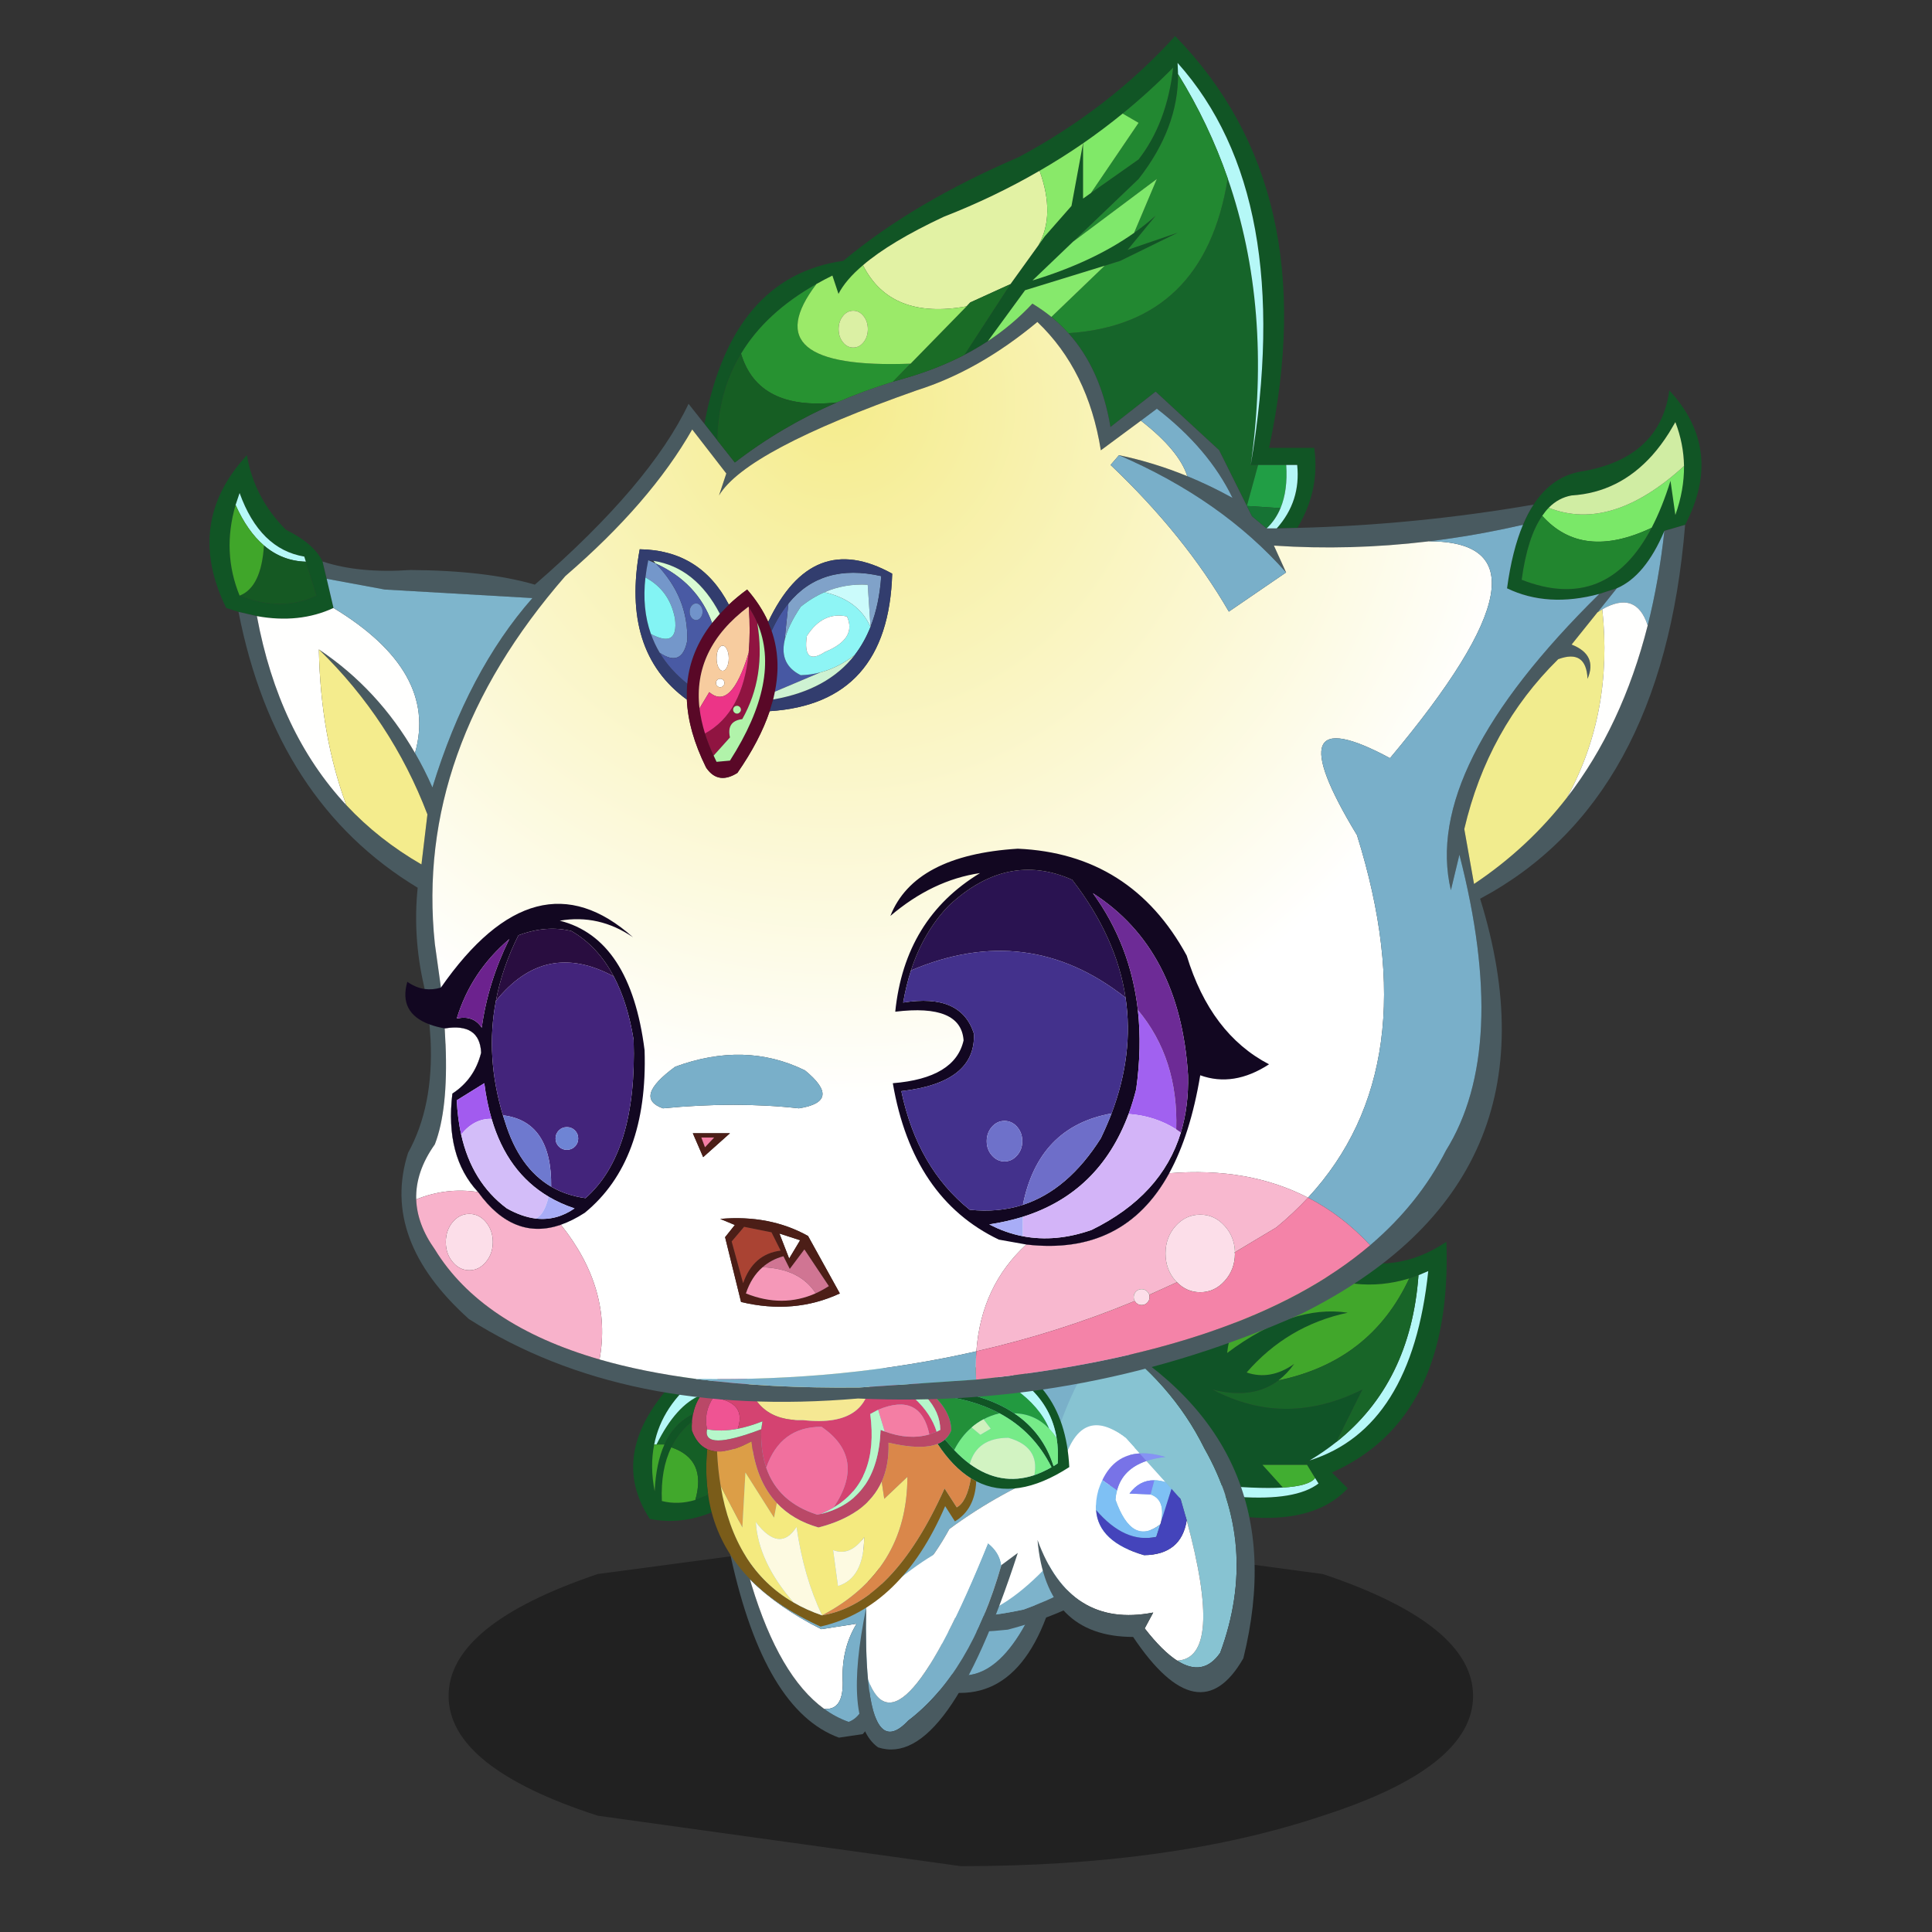 <svg xmlns:ffdec="https://www.free-decompiler.com/flash" xmlns:xlink="http://www.w3.org/1999/xlink" ffdec:objectType="frame" height="90" width="90" xmlns="http://www.w3.org/2000/svg"><rect width="100%" height="100%" fill="#333333" stroke="none"/><use ffdec:characterId="22" height="152.25" transform="matrix(.559 0 0 .56 7.105 1.68)" width="128.9" xlink:href="#a"/><defs><g id="a" transform="translate(-12.7 -3)"><use ffdec:characterId="1" height="8.1" transform="matrix(1.856 0 0 3.497 37.372 126.913)" width="46" xlink:href="#b"/><use ffdec:characterId="3" height="64.15" transform="translate(77.35 127.8) scale(.203)" width="53.85" xlink:href="#c"/><use ffdec:characterId="5" height="113.15" transform="translate(86.45 103.3) scale(.203)" width="167.95" xlink:href="#d"/><use ffdec:characterId="7" height="118.8" transform="translate(61.85 111.65) scale(.203)" width="185.75" xlink:href="#e"/><use ffdec:characterId="9" height="119.2" transform="translate(59.45 120.35) scale(.203)" width="71.75" xlink:href="#f"/><use ffdec:characterId="11" height="86.85" transform="translate(71.4 127.9) scale(.203)" width="66.05" xlink:href="#g"/><use ffdec:characterId="13" height="145.9" transform="translate(86.45 111.15) scale(.203)" width="89.15" xlink:href="#h"/><use ffdec:characterId="15" height="112.35" transform="translate(52.75 112.5) scale(.203)" width="179.05" xlink:href="#i"/><use ffdec:characterId="21" height="559.65" transform="translate(17.45 3) scale(.203)" width="612.45" xlink:href="#j"/></g><g id="l" fill-rule="evenodd"><path d="m50.65 10.2 3.2 3.95q-12.3 57.15-49.75 49-9.2-16 2.25-56.75 2.8-1.45 5.5-2.6-9.15 29.45-5 51.85 25.75 9.4 43.8-45.45" fill="#495a60"/><path d="M11.85 3.8q23.8-10 38.8 6.4Q32.6 65.05 6.85 55.65q-4.15-22.4 5-51.85" fill="#7ab1ca"/></g><g id="m" fill-rule="evenodd"><path d="m11.65 89.8 10.1 2.85q75.05 20.55 93.6 6.4l-1.4-2.25-3.3-5.4-.8-1.25 1.85-.55q41.95-13.2 48.7-77.6l-4 1.7-3.8 1.3q-22.4 6.85-44.75-5l-8.6-1.45Q42.3 1.4.05 64.9q-.15-4 .3-8.4Q48.8-15.85 123.85 6q23.15 8 44-6 2.55 72.5-47 94.55l6.5 6.5q-23.4 25-92.9-1.7h-.05l-2.1-.45q-12.95-2.75-20.65-9.1" fill="#115525"/><path d="M11.65 89.8Q.7 80.9.05 64.9 42.3 1.4 99.25 8.55q-19.3 17.7-21.4 37 26.7-19.95 49.5-16.5-24.75 5.25-41.5 24.5 9.75 3.35 19.5-3.5-2.9 4.05-6.45 6.75-10.5 7.9-27.05 3.75 29.8 15.8 61.5 0L122.6 82.1q-5.1 4.05-10.9 7.5l-1.85.55.8 1.25h-18.3l8.4 9.3q-22 1.35-79-8.05l-10.1-2.85" fill="#105427"/><path d="M21.75 92.65q57 9.4 79 8.05 10.8-.65 13.2-3.9l1.4 2.25q-18.55 14.15-93.6-6.4m89.95-3.05q5.8-3.45 10.9-7.5 30.55-24.15 33.8-68.4l4-1.7q-6.75 64.4-48.7 77.6" fill="#b6f8f8"/><path d="M98.9 56.8q3.55-2.7 6.45-6.75-9.75 6.85-19.5 3.5 16.75-19.25 41.5-24.5-22.8-3.45-49.5 16.5 2.1-19.3 21.4-37l8.6 1.45q22.35 11.85 44.75 5-15.85 33.95-53.7 41.8" fill="#41a72b"/><path d="m100.75 100.7-8.4-9.3h18.3l3.3 5.4q-2.4 3.25-13.2 3.9" fill="#41ae31"/><path d="m122.6 82.1 10.75-21.55q-31.7 15.8-61.5 0Q88.4 64.7 98.9 56.8q37.85-7.85 53.7-41.8l3.8-1.3q-3.25 44.25-33.8 68.4" fill="#186528"/></g><g id="n" fill-rule="evenodd"><path d="m183.2 58.45 2.55 8.35q-28.15 38.35-76.75 51-90.1 9.8-109-78.75l3.85-1.3Q17.95 94.5 57.9 108.4q13.5 4.7 29.9 4.5l4.3-.15q11.05-.55 23.4-3.2 38.25-13.7 62.95-44.75l4.75-6.35" fill="#495a60"/><path d="M57.9 108.4Q17.95 94.5 3.85 37.75L115.25.3q34.15-3.3 54.4 28.4l-8.15 13.65q-19.8-18.85-32 9.7-23.2 8.9-44.5 24.5-10.85 19.8-27.1 31.85" fill="#7ab0c9"/><path d="m183.2 58.45-4.75 6.35q-24.7 31.05-62.95 44.75-12.35 2.65-23.4 3.2 28.2-3.35 69.4-70.4l8.15-13.65q7.8 12.25 13.55 29.75" fill="#7db3cb"/><path d="m92.1 112.75-4.3.15q-16.4.2-29.9-4.5Q74.15 96.35 85 76.55q21.3-15.6 44.5-24.5 12.2-28.55 32-9.7-41.2 67.05-69.4 70.4" fill="#fff"/></g><g id="o" fill-rule="evenodd"><path d="m55.25 5.5 5.25.5 9.3 55.1q6.5 40.5-8.55 56.65l-9.75 1.45Q21 108.1 7.15 45.3 2.7 25.25 0 0l4.6.45L15.1 54.3l-.15.05.55 1.85.1.35Q27 94.05 45.4 107.4q4.8 3.5 10.1 5.35 12.8-4.7 9.4-47.9L55.25 5.5" fill="#495a60"/><path d="M45.4 107.4Q27 94.05 15.6 56.55l-.1-.35-.55-1.85.2.2q11.5 11.4 29.1 20.2l14.5-2.25Q52.7 82.4 53 95q.7 13.15-7.6 12.4" fill="#fff"/><path d="M4.6.45 55.25 5.5l9.65 59.35q3.4 43.2-9.4 47.9-5.3-1.85-10.1-5.35 8.3.75 7.6-12.4-.3-12.6 5.75-22.5l-14.5 2.25q-17.6-8.8-29.1-20.2l-.2-.2.15-.05L4.6.45" fill="#79afc9"/></g><g id="p" fill-rule="evenodd"><path d="M4.55 58.15Q17.25 92.5 53.8 2.3q4.75 3.7 5.5 9-12.7 44.35-38.25 63.75-13.55 14.4-16.5-16.9" fill="#7ab0c9"/><path d="M59.3 11.3q-.75-5.3-5.5-9Q17.25 92.5 4.55 58.15q-1.1-11.6-.75-29.35Q48.95-13.5 66.05 6.3l-6.75 5" fill="#fff"/><path d="M4.55 58.15q2.95 31.3 16.5 16.9Q46.6 55.65 59.3 11.3l6.75-5Q37.1 95.2 8.7 86-5.8 75.65 3.8 28.8q-.35 17.75.75 29.35" fill="#495a60"/></g><g id="q" fill-rule="evenodd"><path d="m41.95 48.05-5.7-6.3Q18 27.6 10.75 51.5L3.9 54.75Q10.55 24.85 28 0q27.1 18.9 40.5 46 22.7 39.9 6.5 83.75-7 10.05-17.7 3.2 19.3-.9 3.95-57.5l-2.5-8.7-3.75-4.2-2.5-2.75-7.8-8.65q3.45-1.15 7.8-1.65-5.85-1.75-10.55-1.45" fill="#87c3d2"/><path d="m3.9 54.75 6.85-3.25q7.25-23.9 25.5-9.75l5.7 6.3q-10.4.6-15.35 10.95-.9 1.85-1.6 4-1.25 4.45-.95 8.25.9 13.05 19.7 18.5 15.3-.2 17.5-14.3 15.35 56.6-3.95 57.5-6.05-3.9-13.3-13.2l3.5-6.5Q13.25 119.9 0 83.5q.8-14.95 3.9-28.75m40.8-3.6 7.8 8.65q-2.4-.75-4.55-.75-6.1-.1-10.2 5.45l8.65.35q6.15 2.1 4.35 11.15l-.35 1.1Q38.8 86.25 32 67q.15-2 .65-3.8 2.3-8.75 12.05-12.05" fill="#fff"/><path d="M41.95 48.05q4.7-.3 10.55 1.45-4.35.5-7.8 1.65l-2.75-3.1" fill="#8693f4"/><path d="m41.95 48.05 2.75 3.1q-9.75 3.3-12.05 12.05L26.6 59q4.95-10.35 15.35-10.95" fill="#7873e7"/><path d="m52.5 59.8 2.5 2.75L50.75 76q1.8-9.05-4.35-11.15l1.55-5.8q2.15 0 4.55.75m-19.85 3.4Q32.15 65 32 67q6.8 19.25 18.4 10.1l-1.65 5.15q-12.9 2.75-24.7-11-.3-3.8.95-8.25.7-2.15 1.6-4l6.05 4.2" fill="#7ec0f4"/><path d="M57.3 132.95q10.7 6.85 17.7-3.2Q91.2 85.9 68.5 46 55.1 18.9 28 0q78 45.05 56.5 132-18.15 31.6-45.25-8.75Q3.45 123.2 0 83.5q13.25 36.4 47.5 29.75l-3.5 6.5q7.25 9.3 13.3 13.2" fill="#495a60"/><path d="m55 62.55 3.75 4.2 2.5 8.7q-2.2 14.1-17.5 14.3-18.8-5.45-19.7-18.5 11.8 13.75 24.7 11l1.65-5.15.1-.1.25-1L55 62.55" fill="#44b"/><path d="m47.95 59.05-1.55 5.8-8.65-.35q4.1-5.55 10.2-5.45" fill="#7881f3"/></g><g id="r" fill-rule="evenodd"><path d="M24.6 25.3q-.3 1.45-.45 3-5.4 4.35-8.45 10.6-4.45 9-3.9 22 6.7 1.7 13.75-.45l5.25-2.15q.5 3.7 1.45 7.25-12.7 5.2-25.4 2.7-20.4-31.15 20-66l17 4.25q-4.25 1.45-7.6 3.4H27.1Q11.8 21.75 8.65 37.75q-1.8 8.95.2 19.15.55-11.5 4-19.15 3.95-8.8 11.75-12.45M125 37.5q1.7-.7 3-1.8l3.8 4.3q3.15 3.3 6.4 5.7 12.65 9.2 26.5 4.6 3.5-1.2 7.05-3.25-7.3-14.6-21.35-22.1-11.45-6.1-27.3-7.55l-3.55-3q23.35 1.5 36.9 10.55 11.8 7.9 16.15 21.65l1.7-1.1q.35-5.5-.45-10.4-4.05-24.6-37.05-33.95L142.55 0q34.6 8.85 36.5 47-21.9 14.15-38.2 5.8l-2.2-1.2Q131.2 46.95 125 37.5" fill="#115525"/><path d="M24.15 28.3q.15-1.55.45-3 .85-4.35 3.3-7.85 3-4.4 8.35-7.55 3.35-1.95 7.6-3.4h5.25q-1.55.7-2.95 1.45-9.25 4.8-13.25 10.6-4.05 5.95-2.55 12.95-1.95 9.15 22.25 0-.3 8.95 2.05 15.75Q59.5 61.4 75.6 66.5l1.15-.25.3-.05q23.4-5.6 24.55-34.45l1.7.65q9.95 3.65 18.3 1.2l3-1.1 1.5-.75q-.1-14.6-23.7-25.45l3.7-.05 1.4.7q7.1 3.7 12.05 7.45l3.55 3q7.5 7.1 7.5 14.6-.9 2.2-2.6 3.7-1.3 1.1-3 1.8-6.65 2.65-20.15-.5.3 9.05-2.8 15.95-6.2 13.75-25.95 18.8-10.55-3-17.1-10-8.65-9.2-10.4-25.25-8.4 4.45-14.15 4.1-2.2-.1-4.05-.95-4.2-1.95-6.3-7.65-.1-1.9.05-3.7" fill="#ba4867"/><path d="M24.6 25.3q-7.8 3.65-11.75 12.45H9.6q8-16.15 18.3-20.3-2.45 3.5-3.3 7.85" fill="#156229"/><path d="M8.65 37.75q3.15-16 18.45-27.85h9.15q-5.35 3.15-8.35 7.55-10.3 4.15-18.3 20.3h-.95m165.2-2.65q-1.45-2.2-3.1-3.9-7.7-18-40.2-28.8l6.25-1.25q33 9.35 37.05 33.95" fill="#b6f8f8"/><path d="M12.85 37.75q-3.45 7.65-4 19.15-2-10.2-.2-19.15h4.2m12.7 22.7q-7.05 2.15-13.75.45-.55-13 3.9-22 14.6 4.95 9.85 21.55" fill="#41a82c"/><path d="M32.25 65.55Q31.3 62 30.8 58.3q-1.3-8.8-.4-18.65 1.85.85 4.05.95.35 7.5 1.5 14.2 5.6 33.6 29.9 47.65 5.4 3.15 11.75 5.3 29.1-4.9 50.25-52l5 7.75q4.15-2.2 5.8-11.9l2.2 1.2q-.5 11.5-8.75 16.45l-4-6.25q-18 41.8-51.15 49.35-36.7-16.65-44.7-46.8" fill="#7a5c19"/><path d="m30.8 58.3-5.25 2.15q4.75-16.6-9.85-21.55 3.05-6.25 8.45-10.6-.15 1.8-.05 3.7 2.1 5.7 6.3 7.65-.9 9.85.4 18.65" fill="#155f26"/><path d="M30.35 31.5q-1.5-7 2.55-12.95Q46.75 20.3 42.95 31.3q-6.85 1.3-12.6.2" fill="#ef5493"/><path d="m124.6 32.5-3 1.1q-3.6-17.35-21-10.1l-3.25 1.75q3.6 27.25-15.1 38.35Q96 43.3 77.35 30.5q-16.85-.1-22.7 16.75-2.35-6.8-2.05-15.75l.5-3.25q-5.35 2.1-10.15 3.05 3.8-11-10.05-12.75 4-5.8 13.25-10.6 3.25 20.4 23.7 19.8 28.3 3.15 27.75-20.4 22.5 10.5 27 25.15" fill="#d44371"/><path d="M102.4 6.3q23.6 10.85 23.7 25.45l-1.5.75q-4.5-14.65-27-25.15L95.35 6.3h7.05m.9 26.1-1.7-.65Q100.45 60.6 77.05 66.2q2.75-1.2 5.2-2.6 18.7-11.1 15.1-38.35l3.25-1.75 2.7 8.9m-50.7-.9q-24.2 9.15-22.25 0 5.75 1.1 12.6-.2 4.8-.95 10.15-3.05l-.5 3.25" fill="#b6f7ca"/><path d="M46.15 7.95q1.4-.75 2.95-1.45l46.25-.2 2.25 1.05q.55 23.55-27.75 20.4-20.45.6-23.7-19.8" fill="#f5e893"/><path d="M34.45 40.6q5.75.35 14.15-4.1Q50.35 52.55 59 61.75l-1.15 6-11.75-18.5-1.25 22.5-8.9-16.95q-1.15-6.7-1.5-14.2" fill="#dc9e47"/><path d="M59 61.75q6.55 7 17.1 10 19.75-5.05 25.95-18.8L103.1 60l9.5-9q-.05 38.35-35 56.75Q70 91.95 67.1 71.5q-6.95 10.85-16.75-2 1.1 16.5 15.5 32.95-24.3-14.05-29.9-47.65l8.9 16.95 1.25-22.5 11.75 18.5 1.15-6m25.1 34q10.65-3.3 10.75-20-5.9 8-12.75 5.25l2 14.75" fill="#f4ea7f"/><path d="M65.85 102.45Q51.45 86 50.35 69.5q9.8 12.85 16.75 2 2.9 20.45 10.5 36.25-6.35-2.15-11.75-5.3m18.25-6.7L82.1 81q6.85 2.75 12.75-5.25-.1 16.7-10.75 20" fill="#fdfae1"/><path d="m77.05 66.2-.3.05-1.15.25q-16.1-5.1-20.95-19.25Q60.5 30.4 77.35 30.5 96 43.3 82.25 63.6q-2.45 1.4-5.2 2.6" fill="#f1709e"/><path d="M150.4 24.95q14.05 7.5 21.35 22.1-3.55 2.05-7.05 3.25Q167 38.65 154.05 35q-12.85 0-15.85 10.7-3.25-2.4-6.4-5.7 2.85-5.6 7.15-9.25l3.6 3 4.25-2.5-2.95-3.85q3-1.6 6.55-2.45m20.35 6.25q1.65 1.7 3.1 3.9.8 4.9.45 10.4l-1.7 1.1q-4.35-13.75-16.15-21.65 8.4.15 14.3 6.25" fill="#76eb88"/><path d="M121.6 33.6q-8.35 2.45-18.3-1.2l-2.7-8.9q17.4-7.25 21 10.1" fill="#f47ea4"/><path d="M102.05 52.95q3.1-6.9 2.8-15.95 13.5 3.15 20.15.5 6.2 9.45 13.65 14.1-1.65 9.7-5.8 11.9l-5-7.75q-21.15 47.1-50.25 52 34.95-18.4 35-56.75l-9.5 9-1.05-7.05" fill="#da874a"/><path d="M128 35.7q1.7-1.5 2.6-3.7 0-7.5-7.5-14.6 15.85 1.45 27.3 7.55-3.55.85-6.55 2.45-2.65 1.4-4.9 3.35-4.3 3.65-7.15 9.25l-3.8-4.3" fill="#229039"/><path d="m143.85 27.4 2.95 3.85-4.25 2.5-3.6-3q2.25-1.95 4.9-3.35" fill="#cff1bd"/><path d="M138.2 45.7q3-10.7 15.85-10.7Q167 38.65 164.7 50.3q-13.85 4.6-26.5-4.6" fill="#d2f3c2"/><path d="M119.55 14.4q-4.95-3.75-12.05-7.45l23.05-4.55q32.5 10.8 40.2 28.8-5.9-6.1-14.3-6.25-13.55-9.05-36.9-10.55" fill="#229a40"/></g><g id="s" fill-rule="evenodd"><path d="M549.75 193.3q-1.4 1.45-2.65 3.3-6.05 8.65-8.45 26.2 34.95 13.65 53.35-21.3 4.35-8.3 7.75-19.25l2 14q3.65-10.25 3.55-20.05-.15-9.2-3.55-18l-2.55 4.3q-3.25 5.15-6.9 9.25-13.7 15.3-33.15 16.5-5.35.95-9.4 5.05m-6.2-1.3q7.85-12.05 20.65-13.75 10.8-1.95 18.3-6.5 13.7-8.25 16.55-25.05l.2-1.5q22.65 24.3 6.5 55.1l-8.5 2.45q-7.85 18.55-19.55 23.55l-7.15 2.3q-21.25 5.7-37.9-2.3 2.1-15.5 6.55-26.05 1.9-4.6 4.35-8.25M11.9 235.95l-5.05-1.6q-17.15-34.95 8.5-62.6 2.95 17.45 16 30.55 11.55 5.7 15.05 13l1.7 7.1 2.8 11.95q-14 6.5-31.45 3.35l-7.55-1.75m191.25-77.05q11.3-60.35 57.05-66.8 28.7-23.95 72.1-42.55Q369.35 29.7 396.4 0q61.35 62.65 38.55 168.75h18.55q2.45 17.4-6.95 32.8l-8.45.2q9.95-11.1 8.4-26h-19.05Q446.05 65.3 397.4 11l.2 4.6q.15 22.05-16.2 42.95l-26.9 25.7-16.65 15.9q24.8-7.55 41.7-19.5 4.75-3.35 8.85-7.05l-11.5 14 20.5-7-23.5 11.5-6.4 2-32.7 10.05-15.3 20.9q-4.6 3-9.6 5.6l18.9-29 11.5-15.95 2.55-3.6 11-12.5 4.75-25.65q-8.65 5.95-17.85 11.25-18.55 10.75-39.45 18.9-21.8 10.2-33.05 19.8-7.1 6-10.05 11.75l-2.5-7.5q-3.4 1.65-6.55 3.45-20.8 11.7-30.95 28.55-9.45 15.55-9.75 35.5l-5.3-6.75m-163.6 56.5-.65-2.1q-18.25-3.05-26.55-26.05l-1.65 4.9q-5.65 19.3 1.65 37.15 17.3 6.8 31.55 0l-4.35-13.9m335.3-183.65q-7.85 6.4-16.25 12.2V66.6l3.25-2.3 19.55-13.75q11.65-14.95 14.2-37.65-9.85 10-20.75 18.85" fill="#115525"/><path d="M547.1 196.6q1.25-1.85 2.65-3.3 25.75 10.1 55.55-17.1.1 9.8-3.55 20.05l-2-14q-3.4 10.95-7.75 19.25-28.45 13.45-44.9-4.9" fill="#7ae868"/><path d="M549.75 193.3q4.05-4.1 9.4-5.05 19.45-1.2 33.15-16.5 3.65-4.1 6.9-9.25l2.55-4.3q3.4 8.8 3.55 18-29.8 27.2-55.55 17.1" fill="#d0eda3"/><path d="m425.85 192.55-11.4-22.85-26.05-24-18.55 14.5q-3.95-23.6-17.25-38.45 55.8-3.6 65.4-63.4 18.45 53.15 9.45 117.4h3l-4.6 16.8" fill="#16652a"/><path d="M543.55 192q-2.45 3.65-4.35 8.25-19.5 4.5-38.75 6.8l-.3.05q-31.9 3.8-63.2 1.7l5 11q-26.4-29.85-68.6-48.05 14.25 2.95 28.05 8.6 9.4 3.85 18.55 8.9-9.8-20.2-31.05-36.55l-6.55 4.9-16.45 12.15q-5.25-32.8-26.05-52.6-24.05 20-49.6 28.05-70 24.6-81.1 43.05l3-9-14-18.05q-17.15 30.05-52.1 60.1Q84.1 292.35 92.5 372l2.5 17.9 1.4 16.75h.15l.3 6 .05.55q1.1 26.75-4.4 40.95-8 11.25-7.65 22.55.35 10.25 7.65 20.5 19.05 31.05 67.6 45.1 17.85 5.15 39.75 8 29.75 3.9 66.9 3.5l47.95-3.25q110.2-11.3 161.75-55.05 20-17 31.15-38.85 26-41.7 5.5-121.2L509.6 350q-11.85-49.9 60.95-121.4l7.15-2.3-7.85 9.8h-.05l-10.65 13.25q10.75 4.2 6.55 14.05-.55-12.3-12.05-8.05-28.9 28.4-38.55 69.6l4 22.5q22.15-14.75 38.2-35.45 22.65-29.3 33.1-70.5 4.6-18.25 6.85-38.75l8.5-2.45q-9.25 113.35-84.15 153.2 36 115.75-73.6 170.2-87.7 38.95-181.75 34.6-95.55 8.2-159.75-32.55-36.35-32.55-25-68.1 10.55-19.1 9.25-46.35v-.05L90.3 405l-.25.05-1.75-14.55-.3-1.45q-4.6-20-2.55-40.05Q27.2 313.85 11.9 235.95l7.55 1.75q8.85 47.65 36.75 77.5 13.25 14.15 30.8 24.25l2.45-20.5q-14.75-38.6-44.55-67.6 24.35 16.25 39.45 42.45 3.9 6.7 7.15 14.1 14.65-47.65 41.05-77.6l-60.6-3.5-23.85-4.4-1.7-7.1q14.85 4.95 36.1 3.5 31.15.2 51.05 6 47.35-41 63.1-74.1l6.5 8.2 5.3 6.75 7.2 9.1q19.05-14.7 41.8-24.6 11.1-4.8 23.1-8.5l6.7-1.95q12.2-3.65 22.65-9.05 5-2.6 9.6-5.6 10.15-6.7 18.3-15.4 4.15 2.5 7.8 5.45 3.75 3.05 7 6.65 13.3 14.85 17.25 38.45l18.55-14.5 26.05 24 11.4 22.85 2.1 4.2 6 5h4.15l8.45-.2q48.5-1.2 97-9.55" fill="#495a60"/><path d="m425.85 192.55 4.6-16.8H442q.7 10.4-2.35 17.7l-13.8-.9" fill="#219e45"/><path d="m433.95 201.75-6-5-2.1-4.2 13.8.9q-2 4.85-5.7 8.3" fill="#167334"/><path d="M442 175.75h4.5q1.55 14.9-8.4 26h-4.15q3.7-3.45 5.7-8.3 3.05-7.3 2.35-17.7" fill="#b5f7f6"/><path d="m441.95 219.8-5-11q31.3 2.1 63.2-1.7l.3-.05q58.9-.2-15.85 88.85-48.55-26.1-13.55 31.55Q500.8 422.2 450.95 476q-24.5-12.65-57-10-18.6 33.85-58.65 29.2-18.55 17-20.5 43.75-54 12.3-114.95 11.35-21.9-2.85-39.75-8 5.3-28.75-15.85-55.2-19.45 6.7-34-13.4-13.65-14.6-10.55-40.35 9.1-5.9 11.8-16.75-.55-12.3-14.95-9.95h-.15L95 389.9 92.5 372q-8.4-79.65 53.55-150.7 34.95-30.05 52.1-60.1l14 18.05-3 9q11.1-18.45 81.1-43.05 25.55-8.05 49.6-28.05 20.8 19.8 26.05 52.6l16.45-12.15q15.65 12.15 19.05 22.75-13.8-5.65-28.05-8.6l-3.45 4q30.4 28.8 48.55 60.1l23.5-16.05m-212.6 20.25q-3.1-6.9-8.65-13.25-4.1 3-7.5 6.2-11.65-22.35-36.6-22.7-7.75 41.95 19.35 61.6.55 13 7.85 27.75l.25.4q4.85 6.8 12.65 1.9 9.2-13.25 13.25-25.3 48.7-3.1 50.3-56.35-32.85-18.2-50.9 19.75m-43.2 199.35q29.85-2.9 55.8 0 18.05-2.85 2.5-15.55-24.6-12.05-53.3-1.5-17.35 12.7-5 17.05m12.25 10.2 4.25 9.8 11-9.8H198.4m17.25 37.6-4 5 6.55 26.55q21.8 5.2 40.55-3.5L245.7 491.7q-15.7-8.75-36.05-7l6 2.5" fill="url(#k)"/><path d="M539.2 200.25q-4.45 10.55-6.55 26.05 16.65 8 37.9 2.3-72.8 71.5-60.95 121.4l3.5-14.55q20.5 79.5-5.5 121.2-11.15 21.85-31.15 38.85-11.45-12.3-25.5-19.5 49.85-53.8 20.1-148.55-35-57.65 13.55-31.55 74.75-89.05 15.85-88.85 19.25-2.3 38.75-6.8m38.5 26.05q11.7-5 19.55-23.55-2.25 20.5-6.85 38.75-4.75-14.5-18.65-6.6l-1.9 1.2 7.85-9.8m-135.75-6.5-23.5 16.05q-18.15-31.3-48.55-60.1l3.45-4q42.2 18.2 68.6 48.05m-40.55-39.45q-3.4-10.6-19.05-22.75l6.55-4.9q21.25 16.35 31.05 36.55-9.15-5.05-18.55-8.9M199.85 550.3q60.95.95 114.95-11.35-.4 5.55-.1 11.6l-47.95 3.25q-37.15.4-66.9-3.5m-13.7-110.9q-12.35-4.35 5-17.05 28.7-10.55 53.3 1.5 15.55 12.7-2.5 15.55-25.95-2.9-55.8 0" fill="#79afc9"/><path d="M557.3 312q-16.05 20.7-38.2 35.45l-4-22.5q9.65-41.2 38.55-69.6 11.5-4.25 12.05 8.05 4.2-9.85-6.55-14.05l10.65-13.25h.05l1.9-1.2q4.55 42.45-14.45 77.1" fill="#f1ec8e"/><path d="M592 201.5q-18.4 34.95-53.35 21.3 2.4-17.55 8.45-26.2 16.45 18.35 44.9 4.9" fill="#22862f"/><path d="M571.75 234.9q13.9-7.9 18.65 6.6-10.45 41.2-33.1 70.5 19-34.65 14.45-77.1m-552.3 2.8q17.45 3.15 31.45-3.35 43.05 26.05 33.45 59.45-15.1-26.2-39.45-42.45.65 35.25 11.3 63.85-27.9-29.85-36.75-77.5m188.95 28.6q-.5-.5-.5-1.2t.5-1.25q.55-.5 1.25-.5t1.2.5q.55.55.55 1.25t-.55 1.2q-.5.55-1.2.55t-1.25-.55m-.25-11.35q0-2.15.7-3.65.75-1.5 1.8-1.5t1.75 1.5q.75 1.5.75 3.65t-.75 3.65q-.7 1.5-1.75 1.5t-1.8-1.5q-.7-1.5-.7-3.65" fill="#fffffe"/><path d="M427.45 175.75q9-64.25-9.45-117.4Q410.25 36 397.6 15.6l-.2-4.6q48.65 54.3 30.05 164.75" fill="#b5f8f7"/><path d="m10.7 192.15 1.65-4.9q8.3 23 26.55 26.05l.65 2.1q-9.8-.3-17.2-6.65-6.8-5.8-11.65-16.6" fill="#b6f8f8"/><path d="M22.35 208.75q7.4 6.35 17.2 6.65l4.35 13.9q-14.25 6.8-31.55 0 8.9-3.4 10-20.55" fill="#155923"/><path d="M10.7 192.15q4.85 10.8 11.65 16.6-1.1 17.15-10 20.55-7.3-17.85-1.65-37.15" fill="#40a62a"/><path d="m50.9 234.35-2.8-11.95 23.85 4.4 60.6 3.5q-26.4 29.95-41.05 77.6-3.25-7.4-7.15-14.1 9.6-33.4-33.45-59.45" fill="#7eb5cc"/><path d="M268.25 93.9q11.25-9.6 33.05-19.8 20.9-8.15 39.45-18.9 6.55 18.15-.45 30.5l-11.5 15.95-16.5 7.5-1.5 1.6q-31.2 5.65-42.55-16.85" fill="#e2f2a4"/><path d="M418 58.35q-9.6 59.8-65.4 63.4-3.25-3.6-7-6.65l21.9-21 6.4-2 23.5-11.5-20.5 7 11.5-14q-4.1 3.7-8.85 7.05l9.35-22.1-34.4 25.7 26.9-25.7q16.35-20.9 16.2-42.95Q410.25 36 418 58.35m-43.15-26.6q10.9-8.85 20.75-18.85-2.55 22.7-14.2 37.65L361.85 64.3l19.55-28.75-6.55-3.8" fill="#228831"/><path d="M358.6 43.95q8.4-5.8 16.25-12.2l6.55 3.8-19.55 28.75-3.25 2.3V43.95" fill="#80e968"/><path d="M340.75 55.2q9.2-5.3 17.85-11.25l-4.75 25.65-11 12.5-2.55 3.6q7-12.35.45-30.5" fill="#89e969"/><path d="m354.5 84.25 34.4-25.7-9.35 22.1q-16.9 11.95-41.7 19.5l16.65-15.9" fill="#7fe86b"/><path d="M280.55 141.65q-12 3.7-23.1 8.5-32.25 3.4-39.25-20 10.15-16.85 30.95-28.55-26.75 35.1 38.65 32.65l-7.25 7.4" fill="#279231"/><path d="M257.45 150.15q-22.75 9.9-41.8 24.6l-7.2-9.1q.3-19.95 9.75-35.5 7 23.4 39.25 20" fill="#165e23"/><path d="m221.4 234.1-.05-.3h-.15v.05q-22.9 17.2-20.05 41.65.6 4.95 2.25 10.3 1.4 4.4 3.55 9.05l1.2 2.55 5.5-.5q21.25-33.2 11.2-56.45-1.4-3.3-3.45-6.35m-8.2-1.1q3.4-3.2 7.5-6.2 5.55 6.35 8.65 13.25l1.4 3.65q4.05 11.65 1.35 24.95l-.7 3.2-1.45 4.8q-4.05 12.05-13.25 25.3-7.8 4.9-12.65-1.9l-.25-.4q-7.3-14.75-7.85-27.75-.15-3.35.15-6.55 1.25-13.4 10.2-24.85l3.2-3.75 3.7-3.75" fill="#590827"/><path d="m221.2 233.85.2.25q.7 10-.05 18.25v.3q-7.2 23.95-16.2 16.2l-4 6.65q-2.85-24.45 20.05-41.65m-13.05 21.1q0 2.15.7 3.65.75 1.5 1.8 1.5t1.75-1.5q.75-1.5.75-3.65t-.75-3.65q-.7-1.5-1.75-1.5t-1.8 1.5q-.7 1.5-.7 3.65m.25 11.35q.55.55 1.25.55t1.2-.55q.55-.5.55-1.2t-.55-1.25q-.5-.5-1.2-.5t-1.25.5q-.5.55-.5 1.25t.5 1.2" fill="#f7cc9f"/><path d="M221.4 234.1q2.05 3.05 3.45 6.35 3.7 22.05-6.15 39.45-6.55.8-5.05 7.5l-6.7 7.45q-2.15-4.65-3.55-9.05 15.6-8.5 17.95-33.15v-.3q.75-8.25.05-18.25m-3.25 41.95q0-.65-.5-1.15-.45-.45-1.1-.45-.65 0-1.15.45-.45.5-.45 1.15 0 .65.45 1.1.5.5 1.15.5.65 0 1.1-.5.5-.45.5-1.1" fill="#901441"/><path d="M252.45 227.9q-5.1 2.2-9.75 5.95-5.35 8-6.65 13.95l1.6-15.3q13.7-16.75 38.1-11.2-.8 11.7-4.4 20.75l-1.15-17.2q-9.45-.55-17.75 3.05" fill="#80a2c9"/><path d="m237.65 232.5-1.6 15.3q-2.1 9.75 6.65 14.1 4.15-.1 8.1-1.15l-18.7 7.9q2.7-13.3-1.35-24.95 3-6.5 6.9-11.2" fill="#4758a3"/><path d="M236.05 247.8q1.3-5.95 6.65-13.95 4.65-3.75 9.75-5.95 14.05 3.25 18.85 14.2h.05q-2.55 6.4-6.5 11.55-6.5 5-13.65 7l-.4.1q-3.95 1.05-8.1 1.15-8.75-4.35-6.65-14.1m16.65 4.55q13.1-5.35 9-14.5-10-2.15-16.5 8-1.8 12.5 7.5 6.5" fill="#8ef5f5"/><path d="M229.35 240.05q18.05-37.95 50.9-19.75-1.6 53.25-50.3 56.35l1.45-4.8q22.25-3.85 33.45-18.2 3.95-5.15 6.5-11.55v-.05q3.6-9.05 4.4-20.75-24.4-5.55-38.1 11.2-3.9 4.7-6.9 11.2l-1.4-3.65m-33.4 31.85q-27.1-19.65-19.35-61.6 24.95.35 36.6 22.7l-3.7 3.75q-9.95-19.05-27.3-21.7l-2.1-.25q-.75 3.6-1.15 7.05-1.45 12.8 2.25 23.15 1.4 4 3.6 7.7 4.2 7 11.3 12.65-.3 3.2-.15 6.55" fill="#323d6e"/><path d="M180.1 214.8q1.6.6 3.1 1.35 13.5 13.9 12.9 31.7-2.2 11-11.3 4.85-2.2-3.7-3.6-7.7 11.3 6.05 9.9-6.15-2.15-11.65-12.15-17 .4-3.45 1.15-7.05" fill="#7497ca"/><path d="m209.5 236.75-3.2 3.75q-6-16.55-23.1-24.35l-1-1.1q17.35 2.65 27.3 21.7" fill="#d8fbd3"/><path d="M206.3 240.5q-8.95 11.45-10.2 24.85-7.1-5.65-11.3-12.65 9.1 6.15 11.3-4.85.6-17.8-12.9-31.7 17.1 7.8 23.1 24.35m-6.55-8q-1.1 0-1.9 1-.75 1-.75 2.4t.75 2.4q.8 1 1.9 1 1.1 0 1.85-1 .8-1 .8-2.4t-.8-2.4q-.75-1-1.85-1" fill="#495aa4"/><path d="M199.75 232.5q1.1 0 1.85 1 .8 1 .8 2.4t-.8 2.4q-.75 1-1.85 1t-1.9-1q-.75-1-.75-2.4t.75-2.4q.8-1 1.9-1" fill="#7193ca"/><path d="M178.95 221.85q10 5.35 12.15 17 1.4 12.2-9.9 6.15-3.7-10.35-2.25-23.15" fill="#83f4f4"/><path d="M224.85 240.45q10.05 23.25-11.2 56.45l-5.5.5-1.2-2.55 6.7-7.45q-1.5-6.7 5.05-7.5 9.85-17.4 6.15-39.45m-6.7 35.6q0 .65-.5 1.1-.45.5-1.1.5-.65 0-1.15-.5-.45-.45-.45-1.1 0-.65.45-1.15.5-.45 1.15-.45.65 0 1.1.45.5.5.5 1.15" fill="#b1f3aa"/><path d="M203.4 285.8q-1.65-5.35-2.25-10.3l4-6.65q9 7.75 16.2-16.2Q219 277.3 203.4 285.8" fill="#ec3487"/><path d="m250.8 260.75.4-.1q7.15-2 13.65-7-11.2 14.35-33.45 18.2l.7-3.2 18.7-7.9" fill="#cef2d2"/><path d="M345.6 115.1q-3.65-2.95-7.8-5.45-8.15 8.7-18.3 15.4l15.3-20.9 32.7-10.05-21.9 21" fill="#86e96c"/><path d="M309.9 130.65q-10.45 5.4-22.65 9.05l-6.7 1.95 7.25-7.4 23-23.5 1.5-1.6 16.5-7.5-18.9 29" fill="#1a6c26"/><path d="M249.15 101.6q3.15-1.8 6.55-3.45l2.5 7.5q2.95-5.75 10.05-11.75 11.35 22.5 42.55 16.85l-23 23.5q-65.4 2.45-38.65-32.65M260 114.75q-1.75 2.2-1.75 5.35 0 3.15 1.75 5.35 1.75 2.2 4.25 2.2t4.25-2.2q1.75-2.2 1.75-5.35 0-3.15-1.75-5.35-1.75-2.2-4.25-2.2t-4.25 2.2" fill="#9bea69"/><path d="M260 114.75q1.75-2.2 4.25-2.2t4.25 2.2q1.75 2.2 1.75 5.35 0 3.15-1.75 5.35-1.75 2.2-4.25 2.2t-4.25-2.2q-1.75-2.2-1.75-5.35 0-3.15 1.75-5.35" fill="#dbf0a4"/><path d="M252.45 227.9q8.3-3.6 17.75-3.05l1.15 17.2-.05.05q-4.8-10.95-18.85-14.2" fill="#cbfbfb"/><path d="M96.55 406.65q14.4-2.35 14.95 9.95-2.7 10.85-11.8 16.75-3.1 25.75 10.55 40.35-13-2-25.4 3-.35-11.3 7.65-22.55 5.5-14.2 4.4-40.95l-.05-.55-.3-6m156.15-154.3q-9.3 6-7.5-6.5 6.5-10.15 16.5-8 4.1 9.15-9 14.5m-10.25 241.1-4.5 7.5-4-10.25 8.5 2.75" fill="#fff"/><path d="M314.8 538.95q1.95-26.75 20.5-43.75 40.05 4.65 58.65-29.2 32.5-2.65 57 10-5.95 6.4-13 12.2l-17 10.15q-.15-6.3-4.2-10.75-4.15-4.65-10.05-4.65t-10.1 4.65q-4.15 4.65-4.15 11.25t4.15 11.25l.55.55-11.35 5.15q-.25-.75-.85-1.35-.95-.95-2.3-.95-1.35 0-2.3.95-.95.95-.95 2.3 0 .9.4 1.6-31.15 12.9-65 20.6" fill="#f8b8cf"/><path d="m397.15 510.65-.55-.55q-4.15-4.65-4.15-11.25t4.15-11.25q4.2-4.65 10.1-4.65 5.9 0 10.05 4.65 4.05 4.45 4.2 10.75l-.2.15.2.35q0 6.6-4.2 11.25-4.15 4.65-10.05 4.65-5.55 0-9.55-4.1M99.8 486q2.85-3.35 6.85-3.35 4 0 6.8 3.35 2.85 3.4 2.85 8.2 0 4.8-2.85 8.15-2.8 3.4-6.8 3.4t-6.85-3.4Q97 499 97 494.2q0-4.8 2.8-8.2m286 29.8.1.95q0 1.35-.95 2.3-.95.95-2.3.95-1.35 0-2.3-.95l-.55-.7q-.4-.7-.4-1.6 0-1.35.95-2.3.95-.95 2.3-.95 1.35 0 2.3.95.6.6.85 1.35" fill="#fcdee9"/><path d="M110.25 473.7q14.55 20.1 34 13.4 21.15 26.45 15.85 55.2-48.55-14.05-67.6-45.1-7.3-10.25-7.65-20.5 12.4-5 25.4-3M99.8 486q-2.8 3.4-2.8 8.2 0 4.8 2.8 8.15 2.85 3.4 6.85 3.4 4 0 6.8-3.4 2.85-3.35 2.85-8.15 0-4.8-2.85-8.2-2.8-3.35-6.8-3.35T99.8 486" fill="#f8b2cb"/><path d="M207.15 451.35h-5.25l1.5 4 3.75-4m-8.75-1.75h15.25l-11 9.8-4.25-9.8m44.05 43.85-8.5-2.75 4 10.25 4.5-7.5m-23-5.5-5.1 6 4.7 17.1q4.15-11.95 15.4-13.35l-3.75-7.5-11.25-2.25m-3.8-.75-6-2.5q20.35-1.75 36.05 7l13.05 23.55q-18.75 8.7-40.55 3.5l-6.55-26.55 4-5m33.2 28q2.7-1.25 5.4-2.95L244.2 497.2l-6 8-2.6-5.2q-5 1.35-8.55 4.5-4.6 3.95-6.85 10.75 15 6 28.65-.05" fill="#4c1e17"/><path d="m207.15 451.35-3.75 4-1.5-4h5.25" fill="#f47ea4"/><path d="m219.45 487.95 11.25 2.25 3.75 7.5q-11.25 1.4-15.4 13.35l-4.7-17.1 5.1-6" fill="#aa4333"/><path d="M248.85 515.2q-6.5-10.1-21.8-10.7 3.55-3.15 8.55-4.5l2.6 5.2 6-8 10.05 15.05q-2.7 1.7-5.4 2.95" fill="#d07593"/><path d="M227.05 504.5q15.3.6 21.8 10.7-13.65 6.05-28.65.05 2.25-6.8 6.85-10.75" fill="#f598b8"/><path d="m420.95 498.35 17-10.15q7.05-5.8 13-12.2 14.05 7.2 25.5 19.5-51.55 43.75-161.75 55.05-.3-6.05.1-11.6 33.85-7.7 65-20.6l.55.7q.95.95 2.3.95 1.35 0 2.3-.95.95-.95.95-2.3l-.1-.95 11.35-5.15q4 4.1 9.55 4.1 5.9 0 10.05-4.65 4.2-4.65 4.2-11.25v-.5" fill="#f483a8"/><path d="M44.9 251.35q29.8 29 44.55 67.6L87 339.45q-17.55-10.1-30.8-24.25-10.65-28.6-11.3-63.85" fill="#f4ec8d"/><path d="M95 389.9q39.1-56 78.85-20.6-14-9.55-30.05-6.8 29 7.3 34.8 53.1 1.45 45.35-24.55 66.6-5.05 3.25-9.8 4.9-19.45 6.7-34-13.4-13.65-14.6-10.55-40.35 9.1-5.9 11.8-16.75-.55-12.3-14.95-9.95h-.05q-3.45-.65-6.2-1.65-12.75-4.75-9.1-17.45 3.45 2.4 7.1 2.95 3.25.45 6.7-.6m70.95-4.55q-6.55-12.35-17.35-18.6-10.4-2.55-21.8 1.75-6.7 13.3-9.25 26.9-4.35 22.9 2.9 46.85l.85 2.65q5.85 18.95 18.95 26.6 6.2 3.6 14.1 4.7 21.2-18.65 19.75-64.85-2.45-15.3-8.15-26M101.5 402.6q6.8-1.5 10.25 3.75 2.55-18.6 11.3-36.3-15.75 13.4-21.55 32.55m14.3 41.1q-2-6.75-3-14.6l-11.3 7q.35 7.5 1.8 14 4.35 19.6 18.75 30.3 6.15 3.45 11.85 4.15 8.5 1 15.95-4.15-5.75-1.9-10.65-4.8-17-10.05-23.4-31.9" fill="#120721"/><path d="M117.55 395.4q2.55-13.6 9.25-26.9 11.4-4.3 21.8-1.75 10.8 6.25 17.35 18.6-28.15-15.2-48.4 10.05" fill="#290d40"/><path d="M117.55 395.4q20.25-25.25 48.4-10.05 5.7 10.7 8.15 26 1.45 46.2-19.75 64.85-7.9-1.1-14.1-4.7.3-26.85-19.8-29.25-7.25-23.95-2.9-46.85M150 455.05q1.35-1.35 1.35-3.3 0-1.95-1.35-3.3-1.35-1.35-3.3-1.35-1.95 0-3.3 1.35-1.35 1.35-1.35 3.3 0 1.95 1.35 3.3 1.35 1.35 3.3 1.35 1.95 0 3.3-1.35" fill="#43247b"/><path d="M101.5 402.6q5.8-19.15 21.55-32.55-8.75 17.7-11.3 36.3-3.45-5.25-10.25-3.75" fill="#6c228e"/><path d="M103.3 450.1q-1.45-6.5-1.8-14l11.3-7q1 7.85 3 14.6-7.1-.2-12.5 6.4" fill="#a25bef"/><path d="M140.25 471.5q-13.1-7.65-18.95-26.6l-.85-2.65q20.1 2.4 19.8 29.25" fill="#6e79cf"/><path d="M103.3 450.1q5.4-6.6 12.5-6.4 6.4 21.85 23.4 31.9-1.8 7.5-5.3 8.95-5.7-.7-11.85-4.15-14.4-10.7-18.75-30.3" fill="#d3bdf9"/><path d="M150 455.05q-1.35 1.35-3.3 1.35-1.95 0-3.3-1.35-1.35-1.35-1.35-3.3 0-1.95 1.35-3.3 1.35-1.35 3.3-1.35 1.95 0 3.3 1.35 1.35 1.35 1.35 3.3 0 1.95-1.35 3.3" fill="#6e84d4"/><path d="M139.2 475.6q4.9 2.9 10.65 4.8-7.45 5.15-15.95 4.15 3.5-1.45 5.3-8.95" fill="#a8adf7"/><path d="M287.95 382.9q5.05-15.6 15.35-26.4 24.15-22.65 50.85-10.75 18.2 23.5 21.9 48.3-40.1-31.6-88.1-11.15" fill="#2a1351"/><path d="M376.05 394.05q-3.7-24.8-21.9-48.3-26.7-11.9-50.85 10.75-10.3 10.8-15.35 26.4-2 6.2-3.2 13.15 23.85-3.85 29.05 12.8.75 20.05-29.8 23.5 6.55 31.35 28.05 48.6 11.7 1.25 21.85-2 18.55-6.05 32-27.3 2.45-5.1 4.4-10.15 9.2-24.25 5.75-47.45m-96.55-33.5q9.85-24.9 52.3-27.55 46.6 2.05 69.35 43.8 9.8 32.1 33.8 44.55-14.55 9.45-28.25 4.5-4.05 24.3-12.75 40.15-18.6 33.85-58.65 29.2l-11.25-2q-35.45-16.9-43.55-64.1 25.55-2.05 29.05-17.55-1.05-15.05-28.05-11.75 3.9-38.15 34.8-56.8-19.5 2.85-36.8 17.55m101.6 38.55q1.7 15.35-.7 32.5-1.35 5.3-3.1 10.1-12 32.3-43.45 42.15-6.45 2-13.75 3.1 6.7 3.5 13.75 4.85 13.55 2.6 28.3-2.6 28.75-14.1 36.6-39.9 3.25-10.75 2.95-23.45-3.2-51.6-39.05-74.6 15.4 21.2 18.45 47.85" fill="#120721"/><path d="M287.95 382.9q48-20.45 88.1 11.15 3.45 23.2-5.75 47.45-30 5.35-36.4 37.45-10.15 3.25-21.85 2-21.5-17.25-28.05-48.6 30.55-3.45 29.8-23.5-5.2-16.65-29.05-12.8 1.2-6.95 3.2-13.15m31.1 69.95q0 3.45 2.15 5.85 2.15 2.45 5.15 2.45 3 0 5.15-2.45 2.15-2.4 2.15-5.85 0-3.45-2.15-5.9-2.15-2.4-5.15-2.4-3 0-5.15 2.4-2.15 2.45-2.15 5.9" fill="#43318c"/><path d="M319.05 452.85q0-3.45 2.15-5.9 2.15-2.4 5.15-2.4 3 0 5.15 2.4 2.15 2.45 2.15 5.9t-2.15 5.85q-2.15 2.45-5.15 2.45-3 0-5.15-2.45-2.15-2.4-2.15-5.85" fill="#6e71ca"/><path d="M377.3 441.7q1.75-4.8 3.1-10.1 2.4-17.15.7-32.5 16.65 19.85 15.75 48.9-8.65-5.5-19.55-6.3" fill="#a161f0"/><path d="M377.3 441.7q10.9.8 19.55 6.3l1.9 1.3q-7.85 25.8-36.6 39.9-14.75 5.2-28.3 2.6v-7.95Q365.3 474 377.3 441.7" fill="#d3b4f8"/><path d="M333.85 491.8q-7.05-1.35-13.75-4.85 7.3-1.1 13.75-3.1v7.95" fill="#a8adf7"/><path d="M370.3 441.5q-1.95 5.05-4.4 10.15-13.45 21.25-32 27.3 6.4-32.1 36.4-37.45" fill="#6e6ec9"/><path d="M396.85 448q.9-29.05-15.75-48.9-3.05-26.65-18.45-47.85 35.85 23 39.05 74.6.3 12.7-2.95 23.45l-1.9-1.3" fill="#6d2b96"/></g><use ffdec:characterId="2" height="64.15" width="53.85" xlink:href="#l" id="c"/><use ffdec:characterId="4" height="113.15" width="167.95" xlink:href="#m" id="d"/><use ffdec:characterId="6" height="118.8" width="185.75" xlink:href="#n" id="e"/><use ffdec:characterId="8" height="119.2" width="71.75" xlink:href="#o" id="f"/><use ffdec:characterId="10" height="86.85" width="66.05" xlink:href="#p" id="g"/><use ffdec:characterId="12" height="145.9" width="89.15" xlink:href="#q" id="h"/><use ffdec:characterId="14" height="112.35" width="179.05" xlink:href="#r" id="i"/><use ffdec:characterId="16" height="559.65" width="612.45" xlink:href="#s" id="j"/><radialGradient cx="0" cy="0" gradientTransform="translate(257.45 150.15) scale(.35)" gradientUnits="userSpaceOnUse" id="k" r="819.2" spreadMethod="pad"><stop offset=".008" stop-color="#f5ec8d"/><stop offset="1" stop-color="#fff"/></radialGradient><path d="m-.4-3.8 16.25 1.15q6.75 1.2 6.75 2.9T15.85 3.1Q9.1 4.3-.4 4.3l-16.3-1.2q-6.7-1.15-6.7-2.85 0-1.7 6.7-2.9L-.4-3.8" fill-opacity=".349" fill-rule="evenodd" transform="translate(23.4 3.8)" id="b"/></defs></svg>